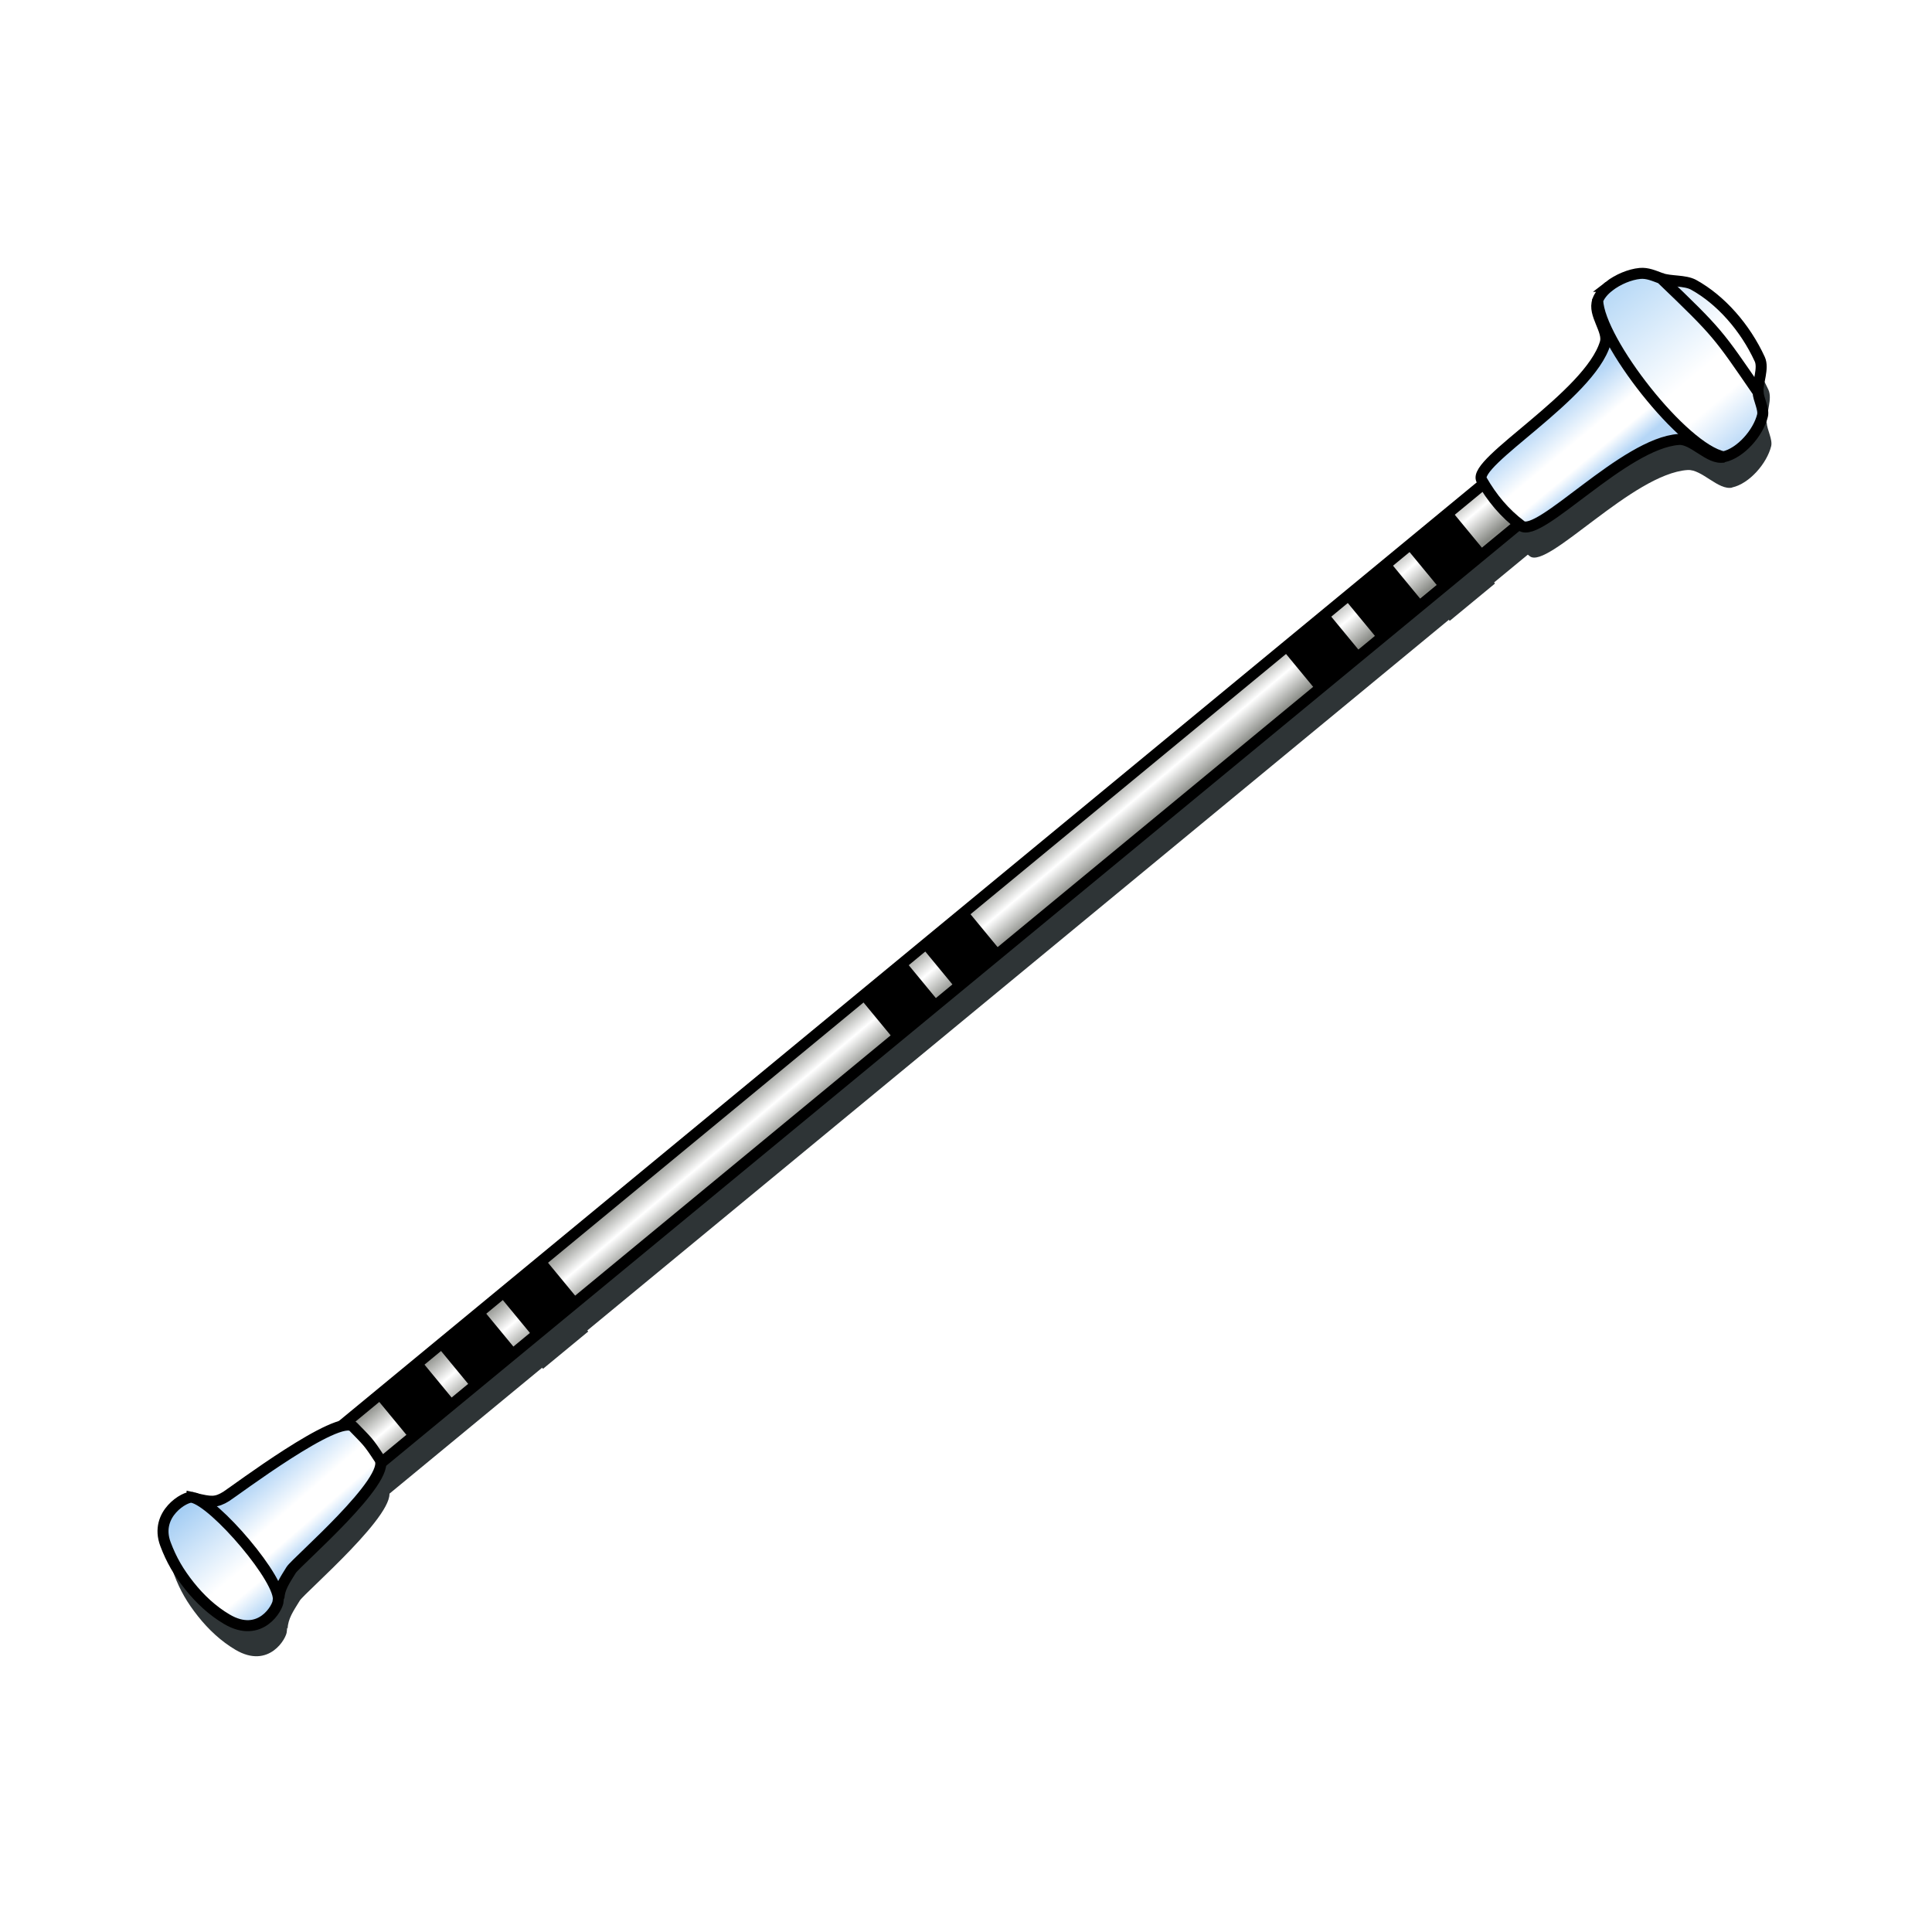 <svg:svg xmlns:dc="http://purl.org/dc/elements/1.1/" xmlns:ns1="http://www.w3.org/1999/xlink" xmlns:ns3="http://creativecommons.org/ns#" xmlns:rdf="http://www.w3.org/1999/02/22-rdf-syntax-ns#" xmlns:svg="http://www.w3.org/2000/svg" height="526.189" id="svg2" version="1.0" viewBox="-42.339 -73.292 526.189 526.189" width="526.189">
  <svg:defs id="defs4">
    <svg:linearGradient id="linearGradient3478">
      <svg:stop id="stop3480" offset="0" stop-color="#b5d6f6" />
      <svg:stop id="stop3482" offset=".5" stop-color="#fff" />
      <svg:stop id="stop3484" offset=".75" stop-color="#fff" />
      <svg:stop id="stop3486" offset="1" stop-color="#b5d6f6" />
    </svg:linearGradient>
    <svg:linearGradient gradientUnits="userSpaceOnUse" id="linearGradient5477" x1="546.12" x2="569.63" y1="567.83" y2="567.24" ns1:href="#linearGradient3478" />
    <svg:linearGradient gradientUnits="userSpaceOnUse" id="linearGradient5479" x1="536.05" x2="578.69" y1="597.07" y2="597.07">
      <svg:stop id="stop5451" offset="0" stop-color="#97c6f2" />
      <svg:stop id="stop5453" offset=".623" stop-color="#fff" />
      <svg:stop id="stop5455" offset=".75" stop-color="#fff" />
      <svg:stop id="stop5457" offset="1" stop-color="#97c6f2" />
    </svg:linearGradient>
    <svg:linearGradient gradientTransform="translate(-569.11 228.11)" gradientUnits="userSpaceOnUse" id="linearGradient5514" x1="241.91" x2="242.07" y1="220.28" y2="235.91">
      <svg:stop id="stop4126" offset="0" stop-color="#888a85" />
      <svg:stop id="stop5292" offset=".5" stop-color="#fff" />
      <svg:stop id="stop4128" offset="1" stop-color="#888a85" />
    </svg:linearGradient>
    <svg:linearGradient gradientTransform="matrix(0 -1 1 0 330.42 648.39)" gradientUnits="userSpaceOnUse" id="linearGradient5527" x1="537.32" x2="537.34" y1="216.93" y2="238.94" ns1:href="#linearGradient3478" />
    <svg:linearGradient gradientTransform="matrix(0 -1 1 0 329.73 648.62)" gradientUnits="userSpaceOnUse" id="linearGradient5529" x1="591.39" x2="591.39" y1="202.29" y2="257.97" ns1:href="#linearGradient3478" />
    <svg:linearGradient gradientTransform="matrix(0 -1 1 0 330.42 648.47)" gradientUnits="userSpaceOnUse" id="linearGradient5531" x1="576.91" x2="576.91" y1="200.48" y2="258.32">
      <svg:stop id="stop5439" offset="0" stop-color="#b4d7f6" />
      <svg:stop id="stop5441" offset=".59" stop-color="#fff" />
      <svg:stop id="stop5443" offset=".75" stop-color="#fff" />
      <svg:stop id="stop5445" offset="1" stop-color="#b5d6f6" />
    </svg:linearGradient>
    <svg:filter height="1.066" id="filter5621" width="1.635" x="-.317" y="-.033">
      <svg:feGaussianBlur id="feGaussianBlur5623" stdDeviation="7.516" />
    </svg:filter>
  </svg:defs>
  <svg:g id="layer1" transform="translate(-158.97 -327.07)">
    <svg:g fill="#2e3436" filter="url(#filter5621)" id="g5567" transform="matrix(.636 .771 -.771 .636 282.77 10.483)">
      <svg:rect height="14.619" id="rect5569" ry="2.198" transform="rotate(-90)" width="411.01" x="-464.75" y="448.9" />
      <svg:g id="g5571">
        <svg:g fill="#2e3436" fill-rule="evenodd" id="g5573" transform="matrix(1 0 -0 1 -100.75 -84.831)">
          <svg:path d="m575.01 589.96c-2.06-1.92-2.67-4.11-3.82-7.5-0.81-2.41-1.48-37.11-8.03-37.84-5.74-0.65-5.77-0.46-11.28-0.03-5.5 0.42-7.06 36.18-7.41 38.78-0.44 3.28-1.47 4.25-4.96 6.87" id="path5575" />
          <svg:path d="m538.74 590.7c-1.42 1.07-3.14 10.83 5.2 13.7 4.36 1.5 8.21 2.12 12.89 2.21s9.29-0.53 13.53-2.06c10.1-3.65 6.37-12.94 5.08-13.97-3.25-4.33-31.91-3.89-36.7 0.12z" id="path5577" />
        </svg:g>
      </svg:g>
      <svg:g fill-rule="evenodd" id="g5579" transform="matrix(1 0 -0 1 -102.29 -75.688)">
        <svg:path d="m532.47 78.583c1.99 3.408 8.22 2.813 10.18 5.719 8.39 12.448 1.92 48.848 7.41 49.778 5.51 0.94 10.86 0.95 16.47-0.4 5.9-1.42 0.46-35.96 9.19-48.097 2.29-3.191 9.68-2.874 11.46-6.375" id="path5581" />
        <svg:path d="m538.77 61.4c2.34-1.379 4.48-4.728 7-5.726 7.83-3.099 17.87-3.452 27.1-1.009 2.62 0.695 4.47 4.453 6.62 6.099" id="path5583" />
        <svg:path d="m531.41 73.732c-0.05 1.841 0.25 3.535 1 4.812 8.89 6.744 46.03 7.733 54.72 0.657 2.18-4.281 0.95-11.446-1.91-15.313-1.11-1.512-4.22-2.016-5.72-3.156-19.23-1.681-19.05-1.874-40.71 0.656-1.78 1.045-3.57 1.892-4.72 3.594-1.54 2.272-2.58 5.682-2.66 8.75z" id="path5585" />
      </svg:g>
      <svg:g id="g5587" transform="translate(.492)">
        <svg:rect height="15.974" id="rect5589" ry="0" width="14.797" x="448.61" y="70.063" />
        <svg:rect height="15.974" id="rect5591" ry="0" width="14.797" x="447.77" y="91.88" />
        <svg:rect height="15.974" id="rect5593" ry="0" width="14.797" x="448.1" y="113.7" />
      </svg:g>
      <svg:g id="g5595" transform="translate(.492 320.31)">
        <svg:rect height="15.974" id="rect5597" ry="0" width="14.797" x="448.61" y="70.063" />
        <svg:rect height="15.974" id="rect5599" ry="0" width="14.797" x="447.77" y="91.88" />
        <svg:rect height="15.974" id="rect5601" ry="0" width="14.797" x="448.1" y="113.7" />
      </svg:g>
      <svg:g id="g5603" transform="translate(.492 149.25)">
        <svg:rect height="15.974" id="rect5605" ry="0" width="14.797" x="447.77" y="91.88" />
        <svg:rect height="15.974" id="rect5607" ry="0" width="14.797" x="448.1" y="113.7" />
      </svg:g>
    </svg:g>
    <svg:g id="g5545" transform="matrix(.636 .771 -.771 .636 280.41 2.155)">
      <svg:rect fill="url(#linearGradient5514)" height="14.619" id="rect2396" ry="2.198" stroke="#000" stroke-linecap="round" stroke-linejoin="round" stroke-width="3" transform="rotate(-90)" width="411.01" x="-464.75" y="448.9" />
      <svg:g id="g5522">
        <svg:g fill-rule="evenodd" id="g5025" stroke="#000" stroke-width="3" transform="matrix(1 0 -0 1 -100.75 -84.831)">
          <svg:path d="m575.01 589.96c-2.06-1.92-2.67-4.11-3.82-7.5-0.81-2.41-1.48-37.11-8.03-37.84-5.74-0.65-5.77-0.46-11.28-0.03-5.5 0.42-7.06 36.18-7.41 38.78-0.44 3.28-1.47 4.25-4.96 6.87" fill="url(#linearGradient5477)" id="path3202" />
          <svg:path d="m538.74 590.7c-1.42 1.07-3.14 10.83 5.2 13.7 4.36 1.5 8.21 2.12 12.89 2.21s9.29-0.53 13.53-2.06c10.1-3.65 6.37-12.94 5.08-13.97-3.25-4.33-31.91-3.89-36.7 0.12z" fill="url(#linearGradient5479)" id="path3207" />
        </svg:g>
      </svg:g>
      <svg:g fill-rule="evenodd" id="g4998" stroke="#000" stroke-width="3" transform="matrix(1 0 -0 1 -102.29 -75.688)">
        <svg:path d="m532.47 78.583c1.99 3.408 8.22 2.813 10.18 5.719 8.39 12.448 1.92 48.848 7.41 49.778 5.51 0.94 10.86 0.95 16.47-0.4 5.9-1.42 0.46-35.96 9.19-48.097 2.29-3.191 9.68-2.874 11.46-6.375" fill="url(#linearGradient5527)" id="path3179" />
        <svg:path d="m538.77 61.4c2.34-1.379 4.48-4.728 7-5.726 7.83-3.099 17.87-3.452 27.1-1.009 2.62 0.695 4.47 4.453 6.62 6.099" fill="url(#linearGradient5529)" id="path3224" />
        <svg:path d="m531.41 73.732c-0.05 1.841 0.25 3.535 1 4.812 8.89 6.744 46.03 7.733 54.72 0.657 2.18-4.281 0.95-11.446-1.91-15.313-1.11-1.512-4.22-2.016-5.72-3.156-19.23-1.681-19.05-1.874-40.71 0.656-1.78 1.045-3.57 1.892-4.72 3.594-1.54 2.272-2.58 5.682-2.66 8.75z" fill="url(#linearGradient5531)" id="path3226" />
      </svg:g>
      <svg:g id="g5493" transform="translate(.492)">
        <svg:rect height="15.974" id="rect5487" ry="0" width="14.797" x="448.61" y="70.063" />
        <svg:rect height="15.974" id="rect5489" ry="0" width="14.797" x="447.77" y="91.88" />
        <svg:rect height="15.974" id="rect5491" ry="0" width="14.797" x="448.1" y="113.7" />
      </svg:g>
      <svg:g id="g5498" transform="translate(.492 320.31)">
        <svg:rect height="15.974" id="rect5500" ry="0" width="14.797" x="448.61" y="70.063" />
        <svg:rect height="15.974" id="rect5502" ry="0" width="14.797" x="447.77" y="91.88" />
        <svg:rect height="15.974" id="rect5504" ry="0" width="14.797" x="448.1" y="113.7" />
      </svg:g>
      <svg:g id="g5533" transform="translate(.492 149.25)">
        <svg:rect height="15.974" id="rect5537" ry="0" width="14.797" x="447.77" y="91.88" />
        <svg:rect height="15.974" id="rect5539" ry="0" width="14.797" x="448.1" y="113.7" />
      </svg:g>
    </svg:g>
  </svg:g>
</svg:svg>
